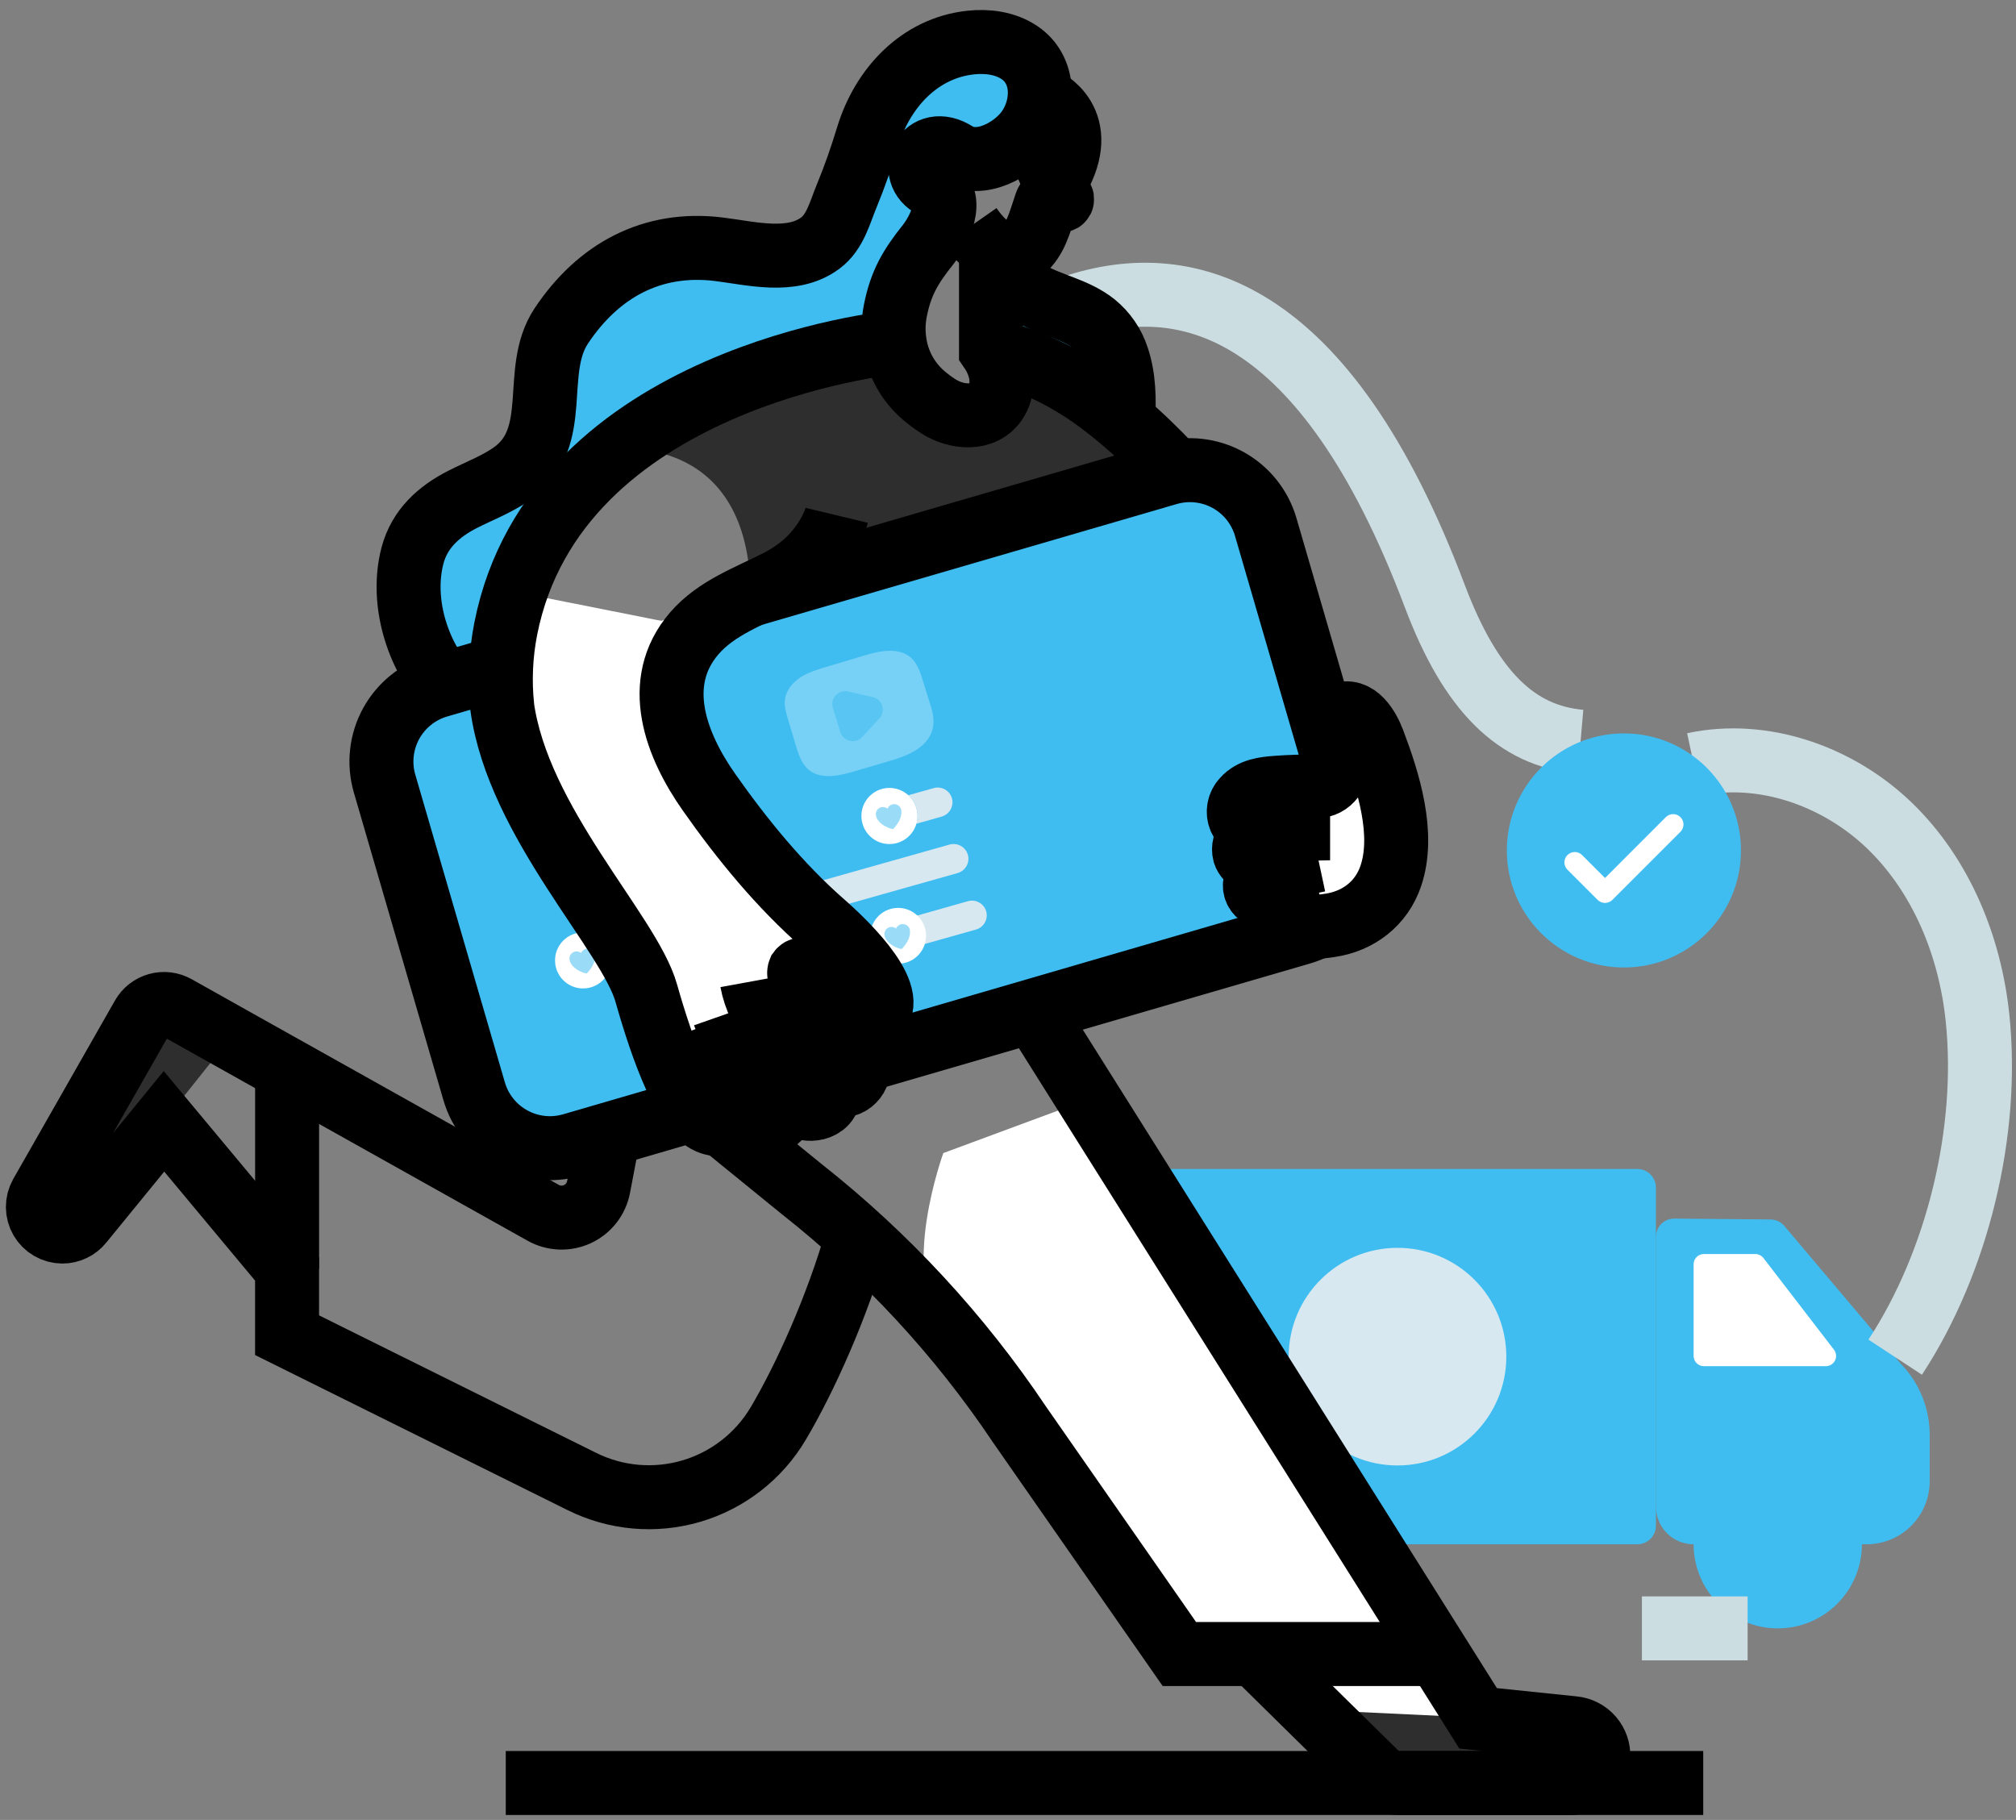 <svg width="144" height="130" viewBox="0 0 144 130" fill="none" xmlns="http://www.w3.org/2000/svg">
<rect x="0" y="0" width="144" height="130" fill="#808080" stroke="none"/>
<path d="M116.951 83.501H82.694C81.96 83.501 81.365 84.097 81.365 84.831V108.979C81.365 109.713 81.96 110.308 82.694 110.308H116.951C117.685 110.308 118.28 109.713 118.28 108.979V84.831C118.28 84.097 117.685 83.501 116.951 83.501Z" fill="#3FBDF1"/>
<path d="M115.223 84.757H84.423C83.689 84.757 83.094 85.352 83.094 86.086V107.724C83.094 108.458 83.689 109.053 84.423 109.053H115.223C115.957 109.053 116.552 108.458 116.552 107.724V86.086C116.552 85.352 115.957 84.757 115.223 84.757Z" fill="#3FBDF1"/>
<path d="M133.33 110.308H120.972C120.618 110.308 120.268 110.239 119.942 110.103C119.615 109.968 119.319 109.77 119.069 109.52C118.819 109.27 118.621 108.973 118.486 108.647C118.351 108.32 118.281 107.97 118.281 107.617V88.347C118.281 88.173 118.316 88.002 118.383 87.842C118.45 87.682 118.549 87.538 118.672 87.416C118.796 87.295 118.943 87.2 119.104 87.136C119.265 87.073 119.437 87.041 119.611 87.045L126.485 87.107C126.67 87.111 126.852 87.154 127.018 87.234C127.185 87.314 127.333 87.428 127.452 87.569L135.781 97.425C137.099 98.782 137.836 100.599 137.835 102.491V105.802C137.835 106.394 137.719 106.98 137.493 107.527C137.267 108.074 136.935 108.571 136.516 108.989C136.098 109.408 135.601 109.739 135.055 109.966C134.508 110.192 133.922 110.309 133.33 110.308Z" fill="#3FBDF1"/>
<path d="M99.821 104.678C104.114 104.678 107.594 101.198 107.594 96.906C107.594 92.613 104.114 89.133 99.821 89.133C95.529 89.133 92.049 92.613 92.049 96.906C92.049 101.198 95.529 104.678 99.821 104.678Z" fill="#D7E8F0"/>
<path d="M120.972 96.856V90.306C120.972 90.112 121.049 89.926 121.186 89.789C121.323 89.652 121.509 89.575 121.703 89.575H125.379C125.492 89.575 125.602 89.601 125.703 89.651C125.804 89.701 125.891 89.772 125.96 89.861L130.997 96.408C131.081 96.516 131.132 96.646 131.146 96.782C131.159 96.918 131.135 97.055 131.074 97.178C131.014 97.3 130.92 97.404 130.804 97.476C130.688 97.548 130.553 97.586 130.417 97.586H121.708C121.612 97.587 121.516 97.568 121.427 97.532C121.338 97.496 121.257 97.442 121.188 97.374C121.12 97.306 121.066 97.225 121.028 97.137C120.991 97.048 120.972 96.952 120.972 96.856Z" fill="white"/>
<path d="M84.506 110.251V110.304C84.506 111.898 85.14 113.428 86.267 114.555C87.395 115.682 88.924 116.316 90.519 116.316C92.113 116.316 93.642 115.682 94.77 114.555C95.897 113.428 96.531 111.898 96.531 110.304" stroke="#CCDDE2" stroke-width="4.57" stroke-miterlimit="10"/>
<path d="M120.972 110.303C120.972 111.898 121.605 113.427 122.733 114.554C123.86 115.682 125.389 116.315 126.983 116.315C128.578 116.315 130.107 115.682 131.234 114.554C132.361 113.427 132.995 111.898 132.995 110.303" fill="#3FBDF1"/>
<path d="M120.987 54.608C125.986 53.539 131.368 55.469 135.029 59.035C138.69 62.602 140.727 67.632 141.252 72.715C142.098 80.805 139.831 90.15 135.371 96.944" stroke="#CCDDE2" stroke-width="4.57" stroke-miterlimit="10"/>
<path d="M76.213 22.086C84.588 19.068 94.627 21.744 102.481 42.568C105.047 49.373 108.305 52.578 112.896 52.978" stroke="#CCDDE2" stroke-width="4.57" stroke-miterlimit="10"/>
<path d="M44.208 32.094C44.208 32.094 53.555 31.016 53.612 42.488L79.78 34.868L83.889 33.576C83.889 33.576 77.994 26.424 71.193 25.194C71.266 25.889 71.404 26.575 71.604 27.245C71.955 28.477 70.791 29.201 69.175 29.66C67.56 30.119 64.289 27.404 63.727 25.009C63.727 25.009 64.534 24.28 61.528 24.802C58.522 25.325 49.4 27.444 44.208 32.094Z" fill="#2E2E2E"/>
<path d="M3.624 87.766C3.879 87.903 4.164 87.976 4.454 87.977C4.715 87.977 4.973 87.917 5.208 87.804C5.444 87.691 5.651 87.526 5.814 87.322L11.712 80.092L16.472 74.118L12.576 71.933C12.172 71.705 11.694 71.647 11.248 71.771C10.801 71.895 10.422 72.192 10.194 72.595L2.929 85.351C2.814 85.555 2.74 85.779 2.713 86.012C2.685 86.244 2.705 86.48 2.769 86.704C2.834 86.929 2.943 87.139 3.09 87.321C3.236 87.504 3.418 87.655 3.624 87.766Z" fill="#2E2E2E"/>
<path d="M93.406 121.878L98.316 126.708C98.74 127.127 99.313 127.362 99.909 127.362H112.194C112.699 127.365 113.186 127.174 113.553 126.827C113.92 126.48 114.139 126.006 114.165 125.501C114.191 124.997 114.022 124.502 113.692 124.12C113.363 123.737 112.898 123.496 112.396 123.448L105.58 122.742L93.406 121.878Z" fill="#2E2E2E"/>
<path d="M70.786 24.644V24.977V25.062C73.503 25.743 76.06 26.946 78.317 28.604C78.682 28.872 79.039 29.143 79.395 29.429C79.404 28.28 79.306 27.127 78.933 26.041C78.632 25.108 78.066 24.282 77.305 23.665C76.635 23.13 75.842 22.787 75.044 22.477C74.247 22.168 73.464 21.897 72.734 21.48C72.118 21.142 71.58 20.678 71.154 20.12C71.005 19.918 70.913 19.68 70.886 19.43C70.859 19.18 70.898 18.928 71 18.698C70.929 18.694 70.858 18.68 70.79 18.657L70.786 24.644Z" fill="#3FBDF1"/>
<path d="M70.786 24.644V24.977V25.062C73.503 25.743 76.06 26.946 78.317 28.604C78.682 28.872 79.039 29.143 79.395 29.429C79.404 28.28 79.306 27.127 78.933 26.041C78.632 25.108 78.066 24.282 77.305 23.665C76.635 23.13 75.842 22.787 75.044 22.477C74.247 22.168 73.464 21.897 72.734 21.48C72.118 21.142 71.58 20.678 71.154 20.12C71.005 19.918 70.913 19.68 70.886 19.43C70.859 19.18 70.898 18.928 71 18.698C70.929 18.694 70.858 18.68 70.79 18.657L70.786 24.644Z" fill="#3FBDF1"/>
<path d="M33.264 50.593C34.284 51.325 35.419 51.881 36.622 52.239C37.138 52.393 35.918 52.969 36.448 53.073C34.352 48.126 35.847 40.522 42.478 33.582C43.607 32.4 46.203 30.901 47.483 29.86C49.542 28.186 51.795 27.969 53.951 26.965C54.915 26.52 55.904 26.133 56.914 25.807C58.709 25.21 60.563 24.804 62.443 24.593C62.869 24.541 63.291 24.504 63.718 24.481C63.614 23.748 63.635 23.002 63.779 22.276C64.172 20.283 64.858 19.139 66.105 17.568C66.887 16.579 68.107 14.215 66.479 13.401C65.454 12.889 65.359 11.844 65.841 11.206C66.25 10.661 67.073 10.413 68.093 11.052C68.797 11.502 69.633 11.531 70.437 11.311C71.064 10.946 71.607 10.454 72.032 9.866C73.213 8.172 73.255 5.608 71.409 4.365C70.4 3.686 69.116 3.522 67.91 3.652C67.371 3.715 66.84 3.834 66.327 4.008C66.325 4.007 66.322 4.007 66.32 4.007C66.317 4.007 66.315 4.007 66.313 4.008C64.132 5.185 62.571 7.361 61.821 9.812C61.38 11.262 60.883 12.697 60.301 14.103C59.823 15.256 59.491 16.659 58.425 17.446C57.981 17.776 57.476 18.015 56.939 18.15C54.928 19.425 52.137 18.689 49.938 18.418C48.179 18.178 46.389 18.359 44.714 18.946C42.839 19.893 41.226 21.41 39.917 23.377C37.761 26.635 40.044 31.334 36.429 33.904C35.34 34.674 34.079 35.147 32.887 35.752C31.181 36.621 29.807 37.853 29.3 39.756C28.289 43.569 30.08 48.282 33.264 50.593Z" fill="#3FBDF1"/>
<path d="M77.852 78.486L105.657 122.698L93.799 122.137L89.376 118.102H84.32C84.32 118.102 70.54 97.894 67.38 94.469C64.22 91.044 67.38 82.364 67.38 82.364L77.852 78.486Z" fill="white"/>
<path d="M121.659 127.36H36.126" stroke="black" stroke-width="4.57" stroke-miterlimit="10"/>
<path d="M73.923 8.32C74.143 8.775 74.331 9.245 74.485 9.726C74.71 10.51 74.467 10.994 74.809 11.739C74.926 11.996 75.095 12.432 75.271 12.874C75.322 12.771 75.369 12.686 75.397 12.62C76.739 9.634 74.975 8.194 74.127 7.701C74.074 7.912 74.006 8.119 73.923 8.32Z" fill="#3FBDF1"/>
<path d="M73.923 8.32C74.143 8.775 74.331 9.245 74.485 9.726C74.71 10.51 74.467 10.994 74.809 11.739C74.926 11.996 75.095 12.432 75.271 12.874C75.322 12.771 75.369 12.686 75.397 12.62C76.739 9.634 74.975 8.194 74.127 7.701C74.074 7.912 74.006 8.119 73.923 8.32Z" fill="#3FBDF1"/>
<path d="M61.243 88.314C59.809 93.354 57.496 98.465 55.579 101.696C54.193 104.027 51.976 105.748 49.374 106.512C46.771 107.277 43.976 107.028 41.549 105.817L20.505 95.374V90.648L11.712 80.098L5.814 87.322C5.65 87.525 5.443 87.688 5.207 87.8C4.972 87.912 4.715 87.971 4.454 87.97C4.148 87.968 3.848 87.887 3.583 87.734C3.318 87.581 3.098 87.361 2.944 87.097C2.79 86.832 2.708 86.532 2.705 86.226C2.703 85.92 2.78 85.619 2.929 85.352L10.194 72.603C10.422 72.199 10.801 71.903 11.248 71.778C11.694 71.654 12.172 71.713 12.576 71.94L16.472 74.126L38.802 86.632C39.173 86.84 39.589 86.956 40.014 86.972C40.439 86.988 40.862 86.903 41.248 86.723C41.634 86.544 41.972 86.275 42.233 85.94C42.495 85.604 42.673 85.211 42.754 84.793L45.399 70.933" stroke="black" stroke-width="4.57" stroke-miterlimit="10"/>
<path d="M51.558 80.295L57.279 84.949C63.3 89.7 68.541 95.364 72.81 101.735L84.24 118.147H102.689" stroke="black" stroke-width="4.57" stroke-miterlimit="10"/>
<path d="M89.622 118.15L93.406 121.878L98.315 126.708C98.74 127.127 99.313 127.362 99.909 127.362H112.194C112.699 127.365 113.185 127.174 113.553 126.827C113.92 126.48 114.139 126.006 114.165 125.501C114.191 124.997 114.022 124.502 113.692 124.12C113.363 123.737 112.898 123.496 112.396 123.448L105.58 122.742L72.676 70.421C70.982 67.719 69.473 63.273 70.786 60.361C75.79 49.284 75.357 38.553 75.357 38.553" stroke="black" stroke-width="4.57" stroke-miterlimit="10"/>
<path d="M70.786 17.715V24.598V24.931V25.016C71.493 26.047 71.851 27.51 71.174 28.607C70.27 30.075 68.273 29.831 67.006 29.01C66.633 28.769 66.278 28.502 65.942 28.213C64.815 27.234 64.087 25.876 63.893 24.396C63.789 23.664 63.81 22.919 63.953 22.193C64.349 20.202 65.031 19.057 66.284 17.483C67.066 16.496 68.285 14.131 66.655 13.316C64.747 12.364 66.068 9.579 68.269 10.971C69.975 12.049 72.427 10.704 73.44 9.255C74.621 7.561 74.664 4.997 72.816 3.754C71.807 3.075 70.523 2.91 69.319 3.041C65.646 3.445 63.034 6.315 61.988 9.728C61.548 11.177 61.051 12.612 60.47 14.018C59.991 15.174 59.658 16.575 58.594 17.362C56.569 18.877 53.634 18.084 51.341 17.804C46.567 17.217 42.717 19.331 40.087 23.289C37.931 26.548 40.213 31.246 36.597 33.817C35.51 34.587 34.248 35.059 33.055 35.665C31.347 36.532 29.975 37.765 29.467 39.669C28.455 43.494 30.246 48.208 33.429 50.52C34.888 51.579 36.594 52.214 38.366 52.559" stroke="black" stroke-width="4.57" stroke-miterlimit="10"/>
<path d="M80.21 30.314C80.219 30.226 80.223 30.142 80.227 30.059C80.306 28.548 80.297 26.979 79.805 25.532C79.503 24.6 78.938 23.776 78.177 23.158C77.504 22.623 76.712 22.277 75.918 21.969C75.123 21.661 74.336 21.39 73.608 20.971C72.99 20.636 72.452 20.172 72.029 19.611C71.879 19.41 71.786 19.173 71.757 18.924C71.729 18.675 71.767 18.423 71.867 18.193" stroke="black" stroke-width="4.57" stroke-miterlimit="10"/>
<path d="M20.507 90.65V76.383" stroke="black" stroke-width="4.57" stroke-miterlimit="10"/>
<path d="M69.306 16.174C69.859 16.964 70.609 17.817 71.555 18.127C72.779 18.524 73.603 17.486 74.042 16.474C74.305 15.872 74.485 15.231 74.698 14.609C74.767 14.404 74.809 14.301 75.044 14.289C75.28 14.277 75.525 14.326 75.765 14.326C75.784 14.327 75.802 14.322 75.817 14.313C75.833 14.304 75.846 14.291 75.855 14.274C75.863 14.258 75.867 14.24 75.865 14.222C75.863 14.204 75.856 14.186 75.845 14.172C75.522 13.681 75.04 12.338 74.795 11.8C74.456 11.055 74.701 10.568 74.473 9.789C74.318 9.308 74.131 8.838 73.914 8.381" stroke="black" stroke-width="4.57" stroke-miterlimit="10"/>
<path d="M74.274 6.943C74.274 6.943 77.612 8.222 75.888 12.069C75.782 12.303 75.52 12.788 75.397 13.008" stroke="black" stroke-width="4.57" stroke-miterlimit="10"/>
<path d="M74.09 16.357C73.823 16.394 73.552 16.331 73.327 16.182C73.103 16.033 72.94 15.807 72.87 15.547" stroke="black" stroke-width="4.57" stroke-miterlimit="10"/>
<path d="M74.655 11.205C73.963 10.643 73.206 11.359 72.744 11.884" stroke="black" stroke-width="4.57" stroke-miterlimit="10"/>
<path d="M70.786 25.015C73.504 25.697 76.063 26.9 78.322 28.557C78.978 29.032 79.611 29.537 80.225 30.062C82.649 32.119 84.782 34.5 86.855 36.907" stroke="black" stroke-width="4.57" stroke-miterlimit="10"/>
<path d="M89.964 59.615C89.951 59.607 89.94 59.598 89.93 59.587C87.21 56.867 84.471 54.168 81.743 51.457C79.458 49.187 76.486 46.863 75.091 43.885" stroke="black" stroke-width="4.57" stroke-miterlimit="10"/>
<path d="M58.075 79.195C58.297 79.124 58.508 79.054 58.708 78.98C58.712 78.981 58.715 78.981 58.719 78.98" stroke="black" stroke-width="4.57" stroke-miterlimit="10"/>
<path d="M37.373 47.216L53.612 42.488L83.434 33.804C84.867 33.392 86.405 33.563 87.711 34.281C89.018 34.999 89.987 36.205 90.407 37.636L96.812 59.638C97.225 61.07 97.054 62.608 96.337 63.915C95.62 65.222 94.415 66.192 92.985 66.614L61.203 75.866L58.169 76.747L55.089 77.648L52.055 78.534L49.591 79.246L40.844 81.794C39.411 82.207 37.873 82.036 36.566 81.318C35.259 80.6 34.29 79.393 33.871 77.962L27.466 55.96C27.053 54.529 27.224 52.991 27.94 51.685C28.657 50.379 29.862 49.409 31.291 48.989L31.521 48.922L31.713 48.865L35.797 47.675L37.373 47.216Z" fill="white"/>
<path d="M39.814 47.79L54.86 43.41L82.493 35.364C83.822 34.979 85.249 35.137 86.461 35.802C87.674 36.468 88.573 37.587 88.962 38.914L94.894 59.294C95.276 60.621 95.118 62.046 94.454 63.257C93.791 64.469 92.676 65.369 91.352 65.762L61.899 74.337L59.089 75.156L56.229 75.989L53.418 76.811L51.133 77.466L41.781 80.238C40.452 80.623 39.025 80.466 37.813 79.8C36.6 79.135 35.701 78.016 35.313 76.688L29.384 56.297C28.999 54.97 29.156 53.544 29.819 52.332C30.483 51.12 31.6 50.22 32.926 49.829L33.138 49.768L33.317 49.717L38.354 48.208L39.814 47.79Z" fill="#3FBDF1"/>
<path d="M41.443 48.514L55.394 44.453L82.036 36.653C83.267 36.298 84.588 36.446 85.71 37.062C86.833 37.679 87.666 38.715 88.027 39.944L93.531 58.847C93.885 60.078 93.738 61.399 93.122 62.522C92.506 63.645 91.471 64.478 90.243 64.841L61.916 73.134L59.31 73.891L56.66 74.662L54.053 75.422L51.941 76.038L42.423 78.841C41.191 79.199 39.868 79.053 38.744 78.436C37.62 77.819 36.786 76.781 36.426 75.55L30.921 56.648C30.566 55.418 30.712 54.097 31.328 52.974C31.944 51.852 32.98 51.019 34.208 50.657L35.252 50.36L35.419 50.311L40.09 48.913L41.443 48.514Z" fill="#3FBDF1"/>
<path d="M62.179 59.764L37.106 66.84C36.973 66.878 36.833 66.889 36.695 66.873C36.557 66.857 36.424 66.813 36.303 66.745C36.181 66.677 36.075 66.586 35.989 66.477C35.903 66.368 35.84 66.243 35.802 66.109C35.775 66.016 35.761 65.921 35.761 65.824C35.762 65.594 35.837 65.37 35.976 65.187C36.115 65.003 36.309 64.87 36.531 64.806L61.603 57.734C61.502 58.08 61.497 58.446 61.589 58.794C61.689 59.167 61.894 59.504 62.179 59.764Z" fill="#3FBDF1"/>
<path d="M68.036 57.306C68.035 57.537 67.96 57.761 67.822 57.946C67.683 58.13 67.488 58.265 67.266 58.329L65.456 58.84C65.559 58.481 65.561 58.1 65.46 57.741C65.359 57.381 65.16 57.057 64.885 56.804L66.695 56.294C66.964 56.219 67.253 56.254 67.497 56.391C67.741 56.528 67.921 56.757 67.997 57.026C68.025 57.117 68.037 57.211 68.036 57.306Z" fill="#D7E8F0"/>
<path d="M69.176 61.344C69.175 61.574 69.099 61.798 68.96 61.981C68.822 62.165 68.627 62.299 68.406 62.362L43.488 69.391C43.638 69.045 43.686 68.665 43.628 68.293C43.57 67.921 43.408 67.573 43.16 67.29L67.83 60.326C68.1 60.252 68.388 60.287 68.632 60.424C68.876 60.561 69.056 60.789 69.132 61.058C69.161 61.15 69.176 61.247 69.176 61.344Z" fill="#D7E8F0"/>
<path d="M40.492 70.228L38.246 70.861C38.109 70.915 37.963 70.94 37.816 70.934C37.669 70.928 37.525 70.891 37.393 70.826C37.261 70.761 37.144 70.669 37.05 70.556C36.955 70.443 36.886 70.311 36.845 70.17C36.805 70.028 36.794 69.88 36.815 69.734C36.835 69.588 36.885 69.449 36.963 69.324C37.041 69.199 37.143 69.091 37.265 69.008C37.386 68.925 37.524 68.869 37.669 68.842L39.671 68.279C39.628 68.555 39.641 68.837 39.709 69.109C39.829 69.563 40.106 69.959 40.492 70.228Z" fill="#3FBDF1"/>
<path d="M62.812 68.344L39.549 74.909C39.279 74.983 38.992 74.947 38.748 74.81C38.504 74.674 38.324 74.446 38.246 74.178C38.219 74.087 38.206 73.992 38.208 73.896C38.208 73.665 38.283 73.441 38.422 73.257C38.561 73.072 38.756 72.938 38.978 72.874L62.207 66.324C62.11 66.684 62.115 67.064 62.222 67.421C62.329 67.777 62.533 68.097 62.812 68.344Z" fill="#3FBDF1"/>
<path d="M70.483 65.38C70.483 65.611 70.408 65.835 70.269 66.019C70.13 66.203 69.935 66.336 69.713 66.398L66.065 67.426L62.815 68.35C62.536 68.102 62.332 67.782 62.225 67.425C62.118 67.068 62.113 66.689 62.21 66.329L65.521 65.396L69.14 64.373C69.409 64.297 69.698 64.331 69.942 64.467C70.187 64.603 70.368 64.831 70.445 65.1C70.47 65.191 70.483 65.286 70.483 65.38Z" fill="#D7E8F0"/>
<path d="M65.457 58.84C65.336 59.262 65.079 59.633 64.726 59.896C64.374 60.158 63.944 60.297 63.505 60.291C63.065 60.285 62.64 60.135 62.294 59.863C61.949 59.591 61.702 59.213 61.593 58.787C61.526 58.533 61.511 58.267 61.547 58.007C61.583 57.746 61.671 57.495 61.804 57.269C61.937 57.042 62.114 56.843 62.324 56.685C62.534 56.526 62.773 56.411 63.028 56.345C63.352 56.261 63.691 56.259 64.015 56.34C64.34 56.42 64.639 56.581 64.885 56.807C65.16 57.06 65.359 57.384 65.46 57.744C65.561 58.103 65.56 58.484 65.457 58.843V58.84Z" fill="white"/>
<g opacity="0.72">
<path opacity="0.72" d="M64.382 57.879C64.406 58.122 64.361 58.366 64.252 58.584C64.2 58.692 64.138 58.795 64.067 58.892C64.029 58.943 63.827 59.234 63.769 59.222C63.371 59.151 62.803 58.842 62.62 58.427C62.592 58.362 62.573 58.294 62.563 58.224C62.549 58.123 62.566 58.019 62.611 57.928C62.657 57.836 62.729 57.76 62.818 57.71C62.908 57.66 63.01 57.639 63.112 57.648C63.214 57.657 63.311 57.697 63.39 57.762C63.432 57.658 63.508 57.57 63.605 57.513C63.701 57.455 63.814 57.43 63.926 57.443C64.038 57.455 64.143 57.503 64.225 57.58C64.307 57.657 64.362 57.759 64.382 57.87V57.879Z" fill="#3FBDF1"/>
</g>
<path d="M43.488 69.39C43.324 69.775 43.044 70.098 42.686 70.314C42.329 70.531 41.913 70.631 41.496 70.599C41.08 70.568 40.683 70.407 40.363 70.138C40.042 69.87 39.814 69.508 39.709 69.104C39.641 68.832 39.627 68.55 39.671 68.274C39.735 67.892 39.909 67.538 40.17 67.253C40.431 66.968 40.769 66.764 41.143 66.666C41.504 66.57 41.885 66.578 42.242 66.689C42.599 66.8 42.917 67.01 43.16 67.294C43.408 67.578 43.57 67.925 43.628 68.297C43.686 68.669 43.638 69.049 43.488 69.395V69.39Z" fill="white"/>
<g opacity="0.72">
<path opacity="0.72" d="M42.5 68.194C42.524 68.437 42.479 68.681 42.369 68.899C42.318 69.008 42.256 69.111 42.184 69.207C42.145 69.258 41.944 69.549 41.887 69.537C41.488 69.466 40.921 69.156 40.738 68.741C40.71 68.676 40.691 68.608 40.681 68.537C40.667 68.436 40.684 68.333 40.729 68.241C40.775 68.149 40.847 68.074 40.936 68.024C41.026 67.974 41.128 67.952 41.23 67.961C41.332 67.97 41.429 68.01 41.508 68.076C41.538 68.001 41.586 67.934 41.646 67.881C41.706 67.827 41.778 67.789 41.856 67.767C41.926 67.751 41.999 67.749 42.071 67.762C42.142 67.774 42.21 67.802 42.27 67.841C42.33 67.882 42.382 67.933 42.421 67.994C42.461 68.055 42.487 68.123 42.5 68.194Z" fill="#3FBDF1"/>
</g>
<path d="M66.061 67.425C65.921 67.886 65.619 68.281 65.21 68.536C64.802 68.791 64.315 68.89 63.839 68.814C63.363 68.739 62.931 68.493 62.622 68.123C62.314 67.753 62.149 67.284 62.16 66.802C62.17 66.321 62.354 65.859 62.679 65.503C63.003 65.147 63.445 64.92 63.924 64.864C64.402 64.809 64.885 64.928 65.282 65.201C65.679 65.474 65.964 65.881 66.085 66.347C66.176 66.702 66.168 67.075 66.061 67.425Z" fill="white"/>
<g opacity="0.72">
<path opacity="0.72" d="M64.996 66.446C65.019 66.689 64.974 66.933 64.865 67.151C64.813 67.259 64.751 67.362 64.68 67.459C64.642 67.51 64.44 67.801 64.383 67.789C63.984 67.718 63.416 67.408 63.233 66.994C63.205 66.928 63.186 66.859 63.176 66.789C63.162 66.688 63.178 66.585 63.224 66.493C63.27 66.401 63.342 66.325 63.431 66.275C63.521 66.225 63.623 66.204 63.725 66.213C63.827 66.222 63.924 66.262 64.003 66.327C64.046 66.223 64.122 66.136 64.219 66.079C64.316 66.022 64.428 65.997 64.54 66.01C64.652 66.022 64.757 66.07 64.839 66.147C64.921 66.224 64.977 66.326 64.996 66.436V66.446Z" fill="#3FBDF1"/>
</g>
<path d="M61.93 72.814C60.595 72.888 59.158 70.966 58.719 70.487C58.67 70.436 58.615 70.392 58.554 70.356L57.361 69.391L57.561 70.909C57.88 71.64 59.563 73.236 60.763 75.067C61.962 76.898 60.819 77.298 60.177 77.531C59.535 77.763 58.864 76.55 59.126 77.868C59.387 79.186 57.832 79.205 56.862 79.04C55.892 78.875 55.544 77.808 55.764 78.646C55.984 79.484 55.257 80.095 54.601 80.123C54.104 80.147 53.147 79.476 52.716 79.153C52.617 79.682 52.262 80.677 51.022 80.147C49.376 79.444 47.777 75.238 46.556 70.934C45.335 66.629 37.425 58.778 36.272 50.465C36.272 50.452 36.272 50.431 36.272 50.418C36.21 49.789 36.179 49.156 36.178 48.519C36.178 47.307 36.296 46.098 36.529 44.909C36.696 44.044 36.919 43.191 37.196 42.354L50.255 44.948C50.166 45.046 50.077 45.145 49.987 45.248C46.93 48.798 48.717 53.299 51.042 56.604C53.401 59.967 56.116 63.291 59.219 65.998C60.13 66.791 60.982 67.65 61.767 68.568L61.597 68.662C61.782 69.021 61.987 69.369 62.213 69.703C63.136 70.975 63.271 72.738 61.93 72.814Z" fill="white"/>
<path d="M53.612 42.488L83.434 33.804C84.867 33.392 86.405 33.563 87.712 34.281C89.018 34.999 89.987 36.205 90.407 37.636L96.812 59.638C97.225 61.07 97.054 62.608 96.337 63.915C95.62 65.222 94.415 66.192 92.986 66.614L61.203 75.866" stroke="black" stroke-width="4.57" stroke-miterlimit="10"/>
<path d="M49.584 79.247L40.844 81.794C39.411 82.207 37.873 82.036 36.566 81.318C35.259 80.6 34.29 79.393 33.871 77.962L27.466 55.96C27.053 54.529 27.224 52.991 27.94 51.685C28.657 50.379 29.862 49.409 31.291 48.989L31.521 48.922L31.713 48.865L35.797 47.675" stroke="black" stroke-width="4.57" stroke-miterlimit="10"/>
<path d="M58.17 76.747H58.165" stroke="black" stroke-width="4.57" stroke-miterlimit="10"/>
<path d="M52.047 78.533H52.041" stroke="black" stroke-width="4.57" stroke-miterlimit="10"/>
<path d="M53.708 70.099C54.137 72.443 56.09 74.982 58.161 76.741C58.764 77.252 60.094 77.874 60.816 77.29C62.375 76.034 59.711 73.964 58.976 73.132C58.084 72.122 57.364 70.938 57.096 69.603C57.072 69.52 57.077 69.433 57.11 69.353C57.141 69.31 57.185 69.278 57.236 69.263C57.287 69.247 57.341 69.248 57.392 69.266C57.491 69.302 57.58 69.361 57.653 69.438C58.497 70.208 59.25 71.06 60.014 71.902C60.555 72.504 61.961 73.251 62.651 72.484C64.147 70.819 59.911 66.94 58.827 65.988C55.727 63.278 53.007 59.955 50.648 56.594C48.322 53.29 46.536 48.788 49.593 45.239C51.188 43.391 53.551 42.584 55.66 41.492C59.064 39.736 59.765 36.81 59.765 36.81" stroke="black" stroke-width="4.57" stroke-miterlimit="10"/>
<path d="M51.73 72.481C51.73 72.481 53.492 77.503 57.234 79.066C57.457 79.165 57.698 79.213 57.941 79.205C58.184 79.198 58.423 79.136 58.639 79.024C59.101 78.766 59.478 78.254 58.83 77.229" stroke="black" stroke-width="4.57" stroke-miterlimit="10"/>
<path d="M49.291 73.654C49.978 75.518 50.889 77.466 52.356 78.852C53.024 79.482 53.871 80.106 54.82 80.146C55.962 80.193 56.052 79.041 55.59 78.258C55.49 78.09 55.37 77.934 55.232 77.796" stroke="black" stroke-width="4.57" stroke-miterlimit="10"/>
<path d="M52.356 78.852C52.356 78.852 52.273 80.854 50.626 80.147C48.98 79.441 47.377 75.236 46.16 70.931C44.944 66.625 36.99 58.751 35.861 50.418L35.873 50.519C35.873 50.501 35.873 50.487 35.873 50.469C35.681 48.613 35.766 46.738 36.126 44.908C39.691 26.865 63.727 24.478 63.727 24.478" stroke="black" stroke-width="4.57" stroke-miterlimit="10"/>
<path d="M99.339 62.582C98.674 64.545 97.029 65.797 95.003 66.102C94.134 66.23 93.198 66.347 92.385 65.948C91.789 65.657 91.202 64.978 91.381 64.265C91.116 64.268 90.851 64.238 90.594 64.176C90.241 64.091 89.876 63.923 89.721 63.598C89.565 63.273 89.674 62.82 89.927 62.529C90.202 62.258 90.541 62.06 90.912 61.953C91.003 61.92 91.095 61.892 91.188 61.869C90.887 61.871 90.587 61.852 90.289 61.812C89.716 61.738 89.074 61.493 88.903 60.945C88.855 60.758 88.856 60.563 88.904 60.377C88.953 60.191 89.048 60.02 89.18 59.881C89.45 59.604 89.787 59.403 90.159 59.298C90.198 59.289 90.23 59.275 90.267 59.266C89.588 59.257 88.894 59.121 88.593 58.478C88.497 58.249 88.469 57.997 88.515 57.753C88.56 57.509 88.675 57.283 88.847 57.104C89.448 56.429 90.347 56.334 91.196 56.269C92.044 56.205 93.076 56.175 94.076 56.157C94.293 56.151 94.506 56.096 94.698 55.995C94.891 55.894 95.057 55.751 95.186 55.576C95.314 55.401 95.401 55.199 95.44 54.985C95.478 54.771 95.467 54.552 95.408 54.343C95.018 52.957 94.853 51.444 95.674 51.075C96.898 50.52 97.742 52.031 98.094 52.96C99.167 55.806 100.362 59.576 99.339 62.582Z" fill="white"/>
<path d="M94.176 61.438C93.186 61.649 92.183 61.865 91.179 61.874C91.086 61.897 90.994 61.926 90.903 61.959C90.532 62.065 90.193 62.263 89.918 62.535C89.665 62.826 89.544 63.257 89.711 63.603C89.879 63.95 90.232 64.096 90.585 64.181C90.842 64.243 91.106 64.273 91.372 64.27C91.913 64.259 92.453 64.192 92.981 64.069C93.07 64.05 94.164 63.924 94.248 63.904" stroke="black" stroke-width="4.57" stroke-miterlimit="10"/>
<path d="M90.257 59.271C90.22 59.281 90.187 59.294 90.149 59.304C89.777 59.408 89.439 59.609 89.169 59.886C89.037 60.025 88.942 60.196 88.894 60.382C88.845 60.568 88.845 60.764 88.892 60.95C89.071 61.498 89.713 61.743 90.278 61.817C90.576 61.857 90.877 61.876 91.177 61.874" stroke="black" stroke-width="4.57" stroke-miterlimit="10"/>
<path d="M95.007 59.168C94.932 59.168 94.861 59.168 94.787 59.168L91.208 59.248C90.928 59.248 90.592 59.276 90.257 59.267C89.577 59.257 88.883 59.122 88.582 58.478C88.486 58.249 88.459 57.997 88.504 57.753C88.549 57.509 88.665 57.283 88.837 57.104C89.437 56.43 90.337 56.334 91.185 56.27C92.034 56.205 93.067 56.179 94.067 56.157C94.284 56.152 94.498 56.097 94.691 55.997C94.885 55.896 95.052 55.753 95.181 55.577C95.311 55.402 95.398 55.199 95.436 54.984C95.475 54.77 95.463 54.55 95.403 54.34C95.014 52.954 94.846 51.44 95.668 51.071C96.892 50.516 97.736 52.027 98.087 52.956C99.165 55.802 100.362 59.578 99.34 62.578C98.673 64.541 97.029 65.796 95.004 66.098C94.137 66.227 93.198 66.344 92.386 65.944C91.793 65.654 91.205 64.977 91.382 64.264" stroke="black" stroke-width="4.57" stroke-miterlimit="10"/>
<g opacity="0.54">
<path opacity="0.54" d="M66.645 51.1C66.618 50.922 66.578 50.747 66.524 50.575L65.918 48.618C65.734 48.019 65.529 47.386 65.058 46.973C64.184 46.203 62.839 46.491 61.722 46.827L58.982 47.649C58.352 47.838 57.713 48.032 57.164 48.391C56.614 48.75 56.155 49.307 56.069 49.959C56.004 50.439 56.146 50.92 56.286 51.385L56.849 53.264C57.036 53.88 57.242 54.53 57.727 54.958C58.591 55.709 59.911 55.428 61.011 55.102L63.813 54.276C65.504 53.77 66.918 52.866 66.645 51.1Z" fill="white"/>
<path opacity="0.54" d="M62.801 51.33C62.915 51.211 62.994 51.064 63.032 50.904C63.069 50.744 63.063 50.577 63.015 50.42C62.966 50.264 62.877 50.123 62.756 50.012C62.635 49.901 62.486 49.824 62.326 49.79L61.457 49.593L60.59 49.395C60.431 49.357 60.264 49.362 60.106 49.409C59.949 49.456 59.808 49.545 59.696 49.665C59.584 49.785 59.507 49.933 59.471 50.093C59.436 50.254 59.443 50.42 59.494 50.577L59.757 51.427L60.019 52.277C60.065 52.434 60.153 52.577 60.272 52.69C60.392 52.802 60.54 52.881 60.7 52.917C60.86 52.954 61.027 52.947 61.184 52.898C61.34 52.848 61.481 52.758 61.591 52.636L62.196 51.983L62.801 51.33Z" fill="#3FBDF1"/>
</g>
<path d="M124.83 116.316H117.279" stroke="#CCDDE2" stroke-width="4.57" stroke-miterlimit="10"/>
<path d="M115.993 69.108C120.61 69.108 124.354 65.365 124.354 60.748C124.354 56.13 120.61 52.387 115.993 52.387C111.375 52.387 107.632 56.13 107.632 60.748C107.632 65.365 111.375 69.108 115.993 69.108Z" fill="#3FBDF1"/>
<path d="M114.639 64.496C114.542 64.496 114.446 64.477 114.356 64.44C114.266 64.403 114.184 64.348 114.116 64.279L111.96 62.123C111.821 61.984 111.743 61.796 111.743 61.6C111.743 61.404 111.82 61.215 111.959 61.077C112.098 60.938 112.286 60.86 112.482 60.86C112.678 60.859 112.867 60.937 113.005 61.076L114.644 62.715L118.985 58.37C119.124 58.231 119.312 58.153 119.508 58.153C119.705 58.153 119.893 58.231 120.032 58.369C120.171 58.508 120.249 58.696 120.249 58.892C120.249 59.089 120.171 59.277 120.032 59.416L115.161 64.287C115.022 64.423 114.834 64.498 114.639 64.496Z" fill="white"/>
</svg>
